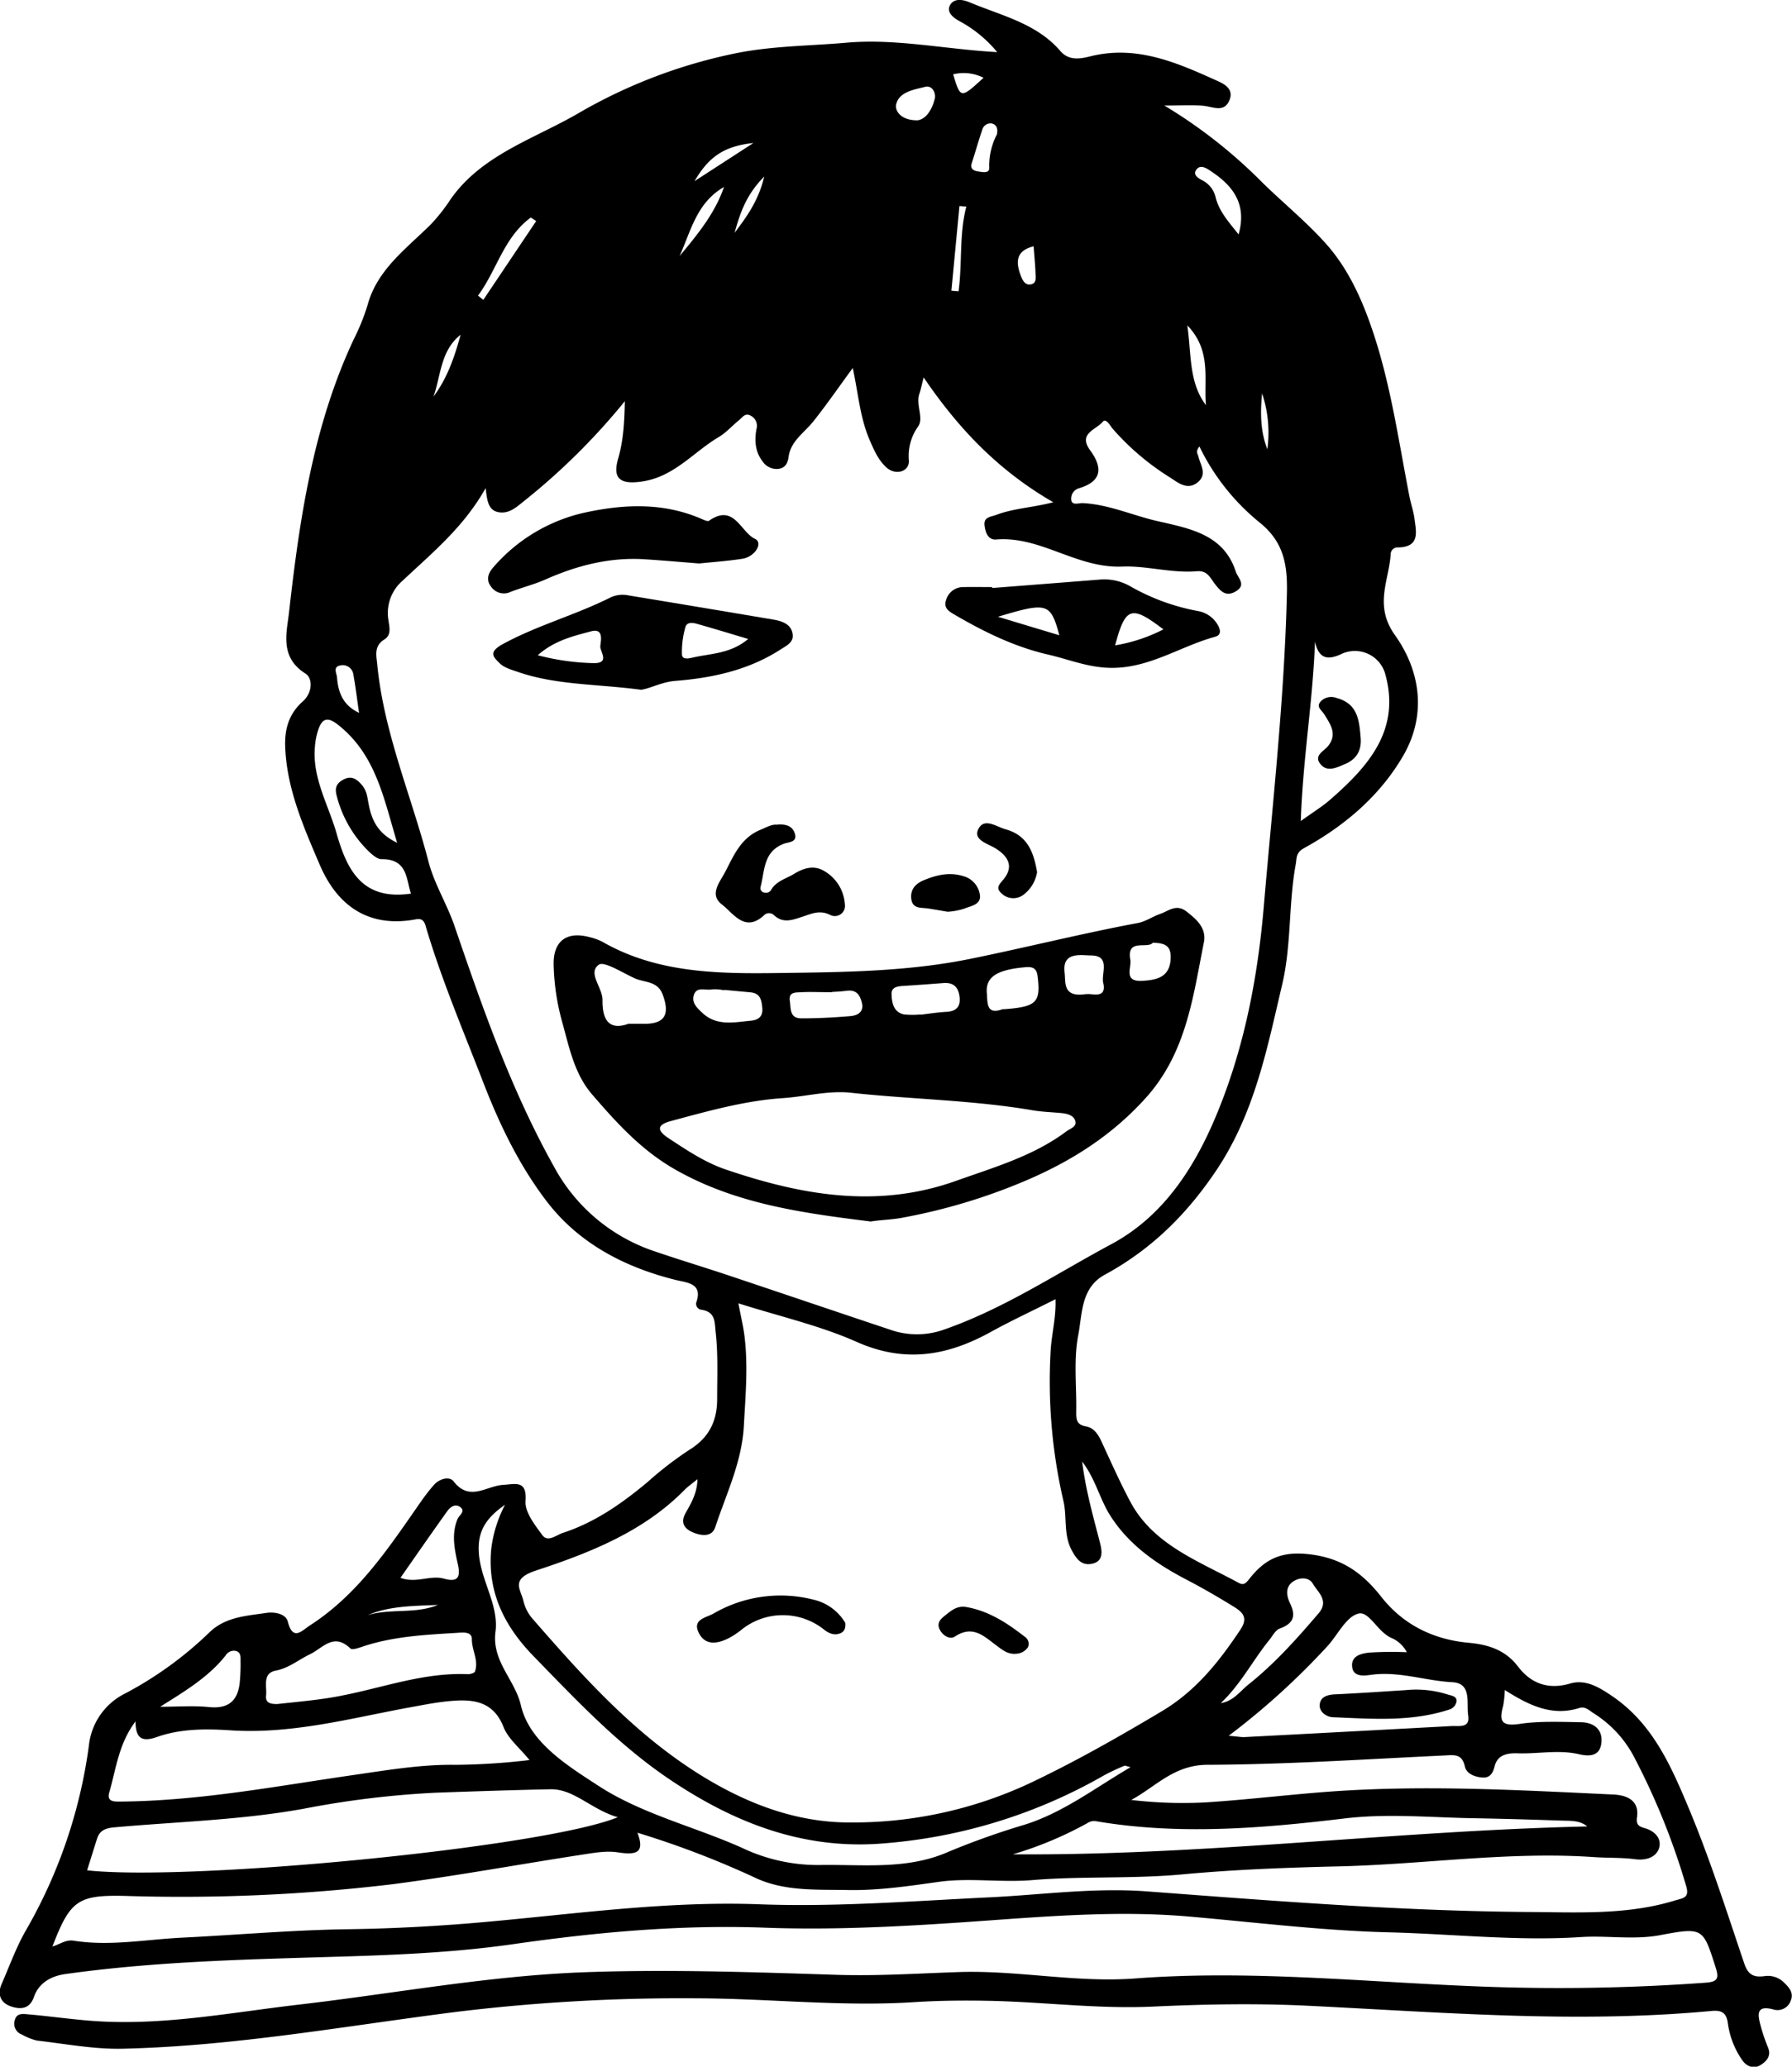 <svg xmlns="http://www.w3.org/2000/svg" viewBox="0 0 423.22 487.99"><title>Asset 47</title><g id="Layer_2" data-name="Layer 2"><g id="Layer_3" data-name="Layer 3"><path d="M235.51,12.31A29.84,29.84,0,0,0,226.62,5c-1.35-.73-3.08-2-2.32-3.64.87-1.83,3-1.53,4.7-.81C236.51,3.7,244.79,5.51,250.38,12c2,2.36,4.62,1.93,7.14,1.3,10.71-2.67,20.09,1.34,29.34,5.51,1.61.73,4.67,1.84,3.54,4.74-1.23,3.18-3.87,1.65-6.21,1.43-2.68-.25-5.4-.06-9.2-.06a118.23,118.23,0,0,1,23.16,18.2c5,4.89,10.5,9.36,15.06,14.49,5.3,5.95,8.61,13.38,11.13,21,4.18,12.58,6,25.64,8.52,38.56.35,1.82,1,3.61,1.22,5.44.38,3,1.3,6.54-3.88,6.65a1.62,1.62,0,0,0-1.74,1.35c-.35,6.43-4.07,12.28,1,19.37,6,8.43,7.57,18.85,1.86,28.6-5.49,9.37-13.7,16.37-23.34,21.68-2,1.1-1.71,2.42-1.95,3.74-1.75,9.45-1,19.18-3.24,28.57-3.55,15.09-6.49,30.28-15.52,43.76-6.91,10.3-15.27,18.64-26.34,24.65-5.71,3.1-5.31,9.32-6.28,14.29-1.14,5.9-.35,12.14-.48,18.24,0,1.72.11,2.89,2.31,3.29s3.16,2.42,4,4.31c2.1,4.53,4.13,9.1,6.49,13.51,5.41,10.1,16,13.93,25.49,19.08,1.2.66,1.69.26,2.58-.88,3.28-4.13,6.81-6.47,13.29-5.92,8.24.71,13.32,4.32,17.9,10.15,5.11,6.5,12.18,10.07,20.63,10.84,4.72.43,8.69,1.73,11.66,5.62s7,5.56,12.31,4c3.61-1.05,6.74.82,9.8,2.89,9.52,6.41,13.85,16.22,17.92,25.86,5.14,12.19,9.16,24.82,13.39,37.34.91,2.69,2.22,3.35,4.8,3a5.42,5.42,0,0,1,4.78,1.7c1.26,1.21,2.1,2.45,1.4,4.1a3.3,3.3,0,0,1-3.89,2.13c-4.33-1.24-3.92,1.11-3.25,3.67a41.2,41.2,0,0,0,1.78,5.26c.86,2.09-.47,3.36-1.91,4.22s-3.15.28-4.17-1.22a19.92,19.92,0,0,1-3.4-8.65c-.31-2.51-1.41-3.18-3.71-3-31.83,3-63.6.35-95.37-1.21-12.31-.61-24.55-.37-36.82.2-12.49.57-24.89-1-37.34-1.34-6.28-.15-12.59-.12-18.86.28-17.17,1.12-34.27-.85-51.41-.9a440.66,440.66,0,0,0-56.6,3.18c-26.28,3.32-52.41,8.11-79,8.72-6.73.16-13.5-1.15-20.23-1.92a13.73,13.73,0,0,1-3.55-1.42,2.7,2.7,0,0,1-1.67-3.46c.43-1.7,2-1.41,3.2-1.31,4.82.42,9.62,1.1,14.44,1.49,16.74,1.36,33.1-1.9,49.58-3.81,22.53-2.62,44.87-6.84,67.63-7.64,19.84-.7,39.65,0,59.48.63,9.52.29,19.07-.34,28.6-.66,13.93-.46,27.71,2.57,41.66,1.51,28.16-2.13,56.19,1.07,84.28,2a476.72,476.72,0,0,0,50.43-1c2.74-.2,3.21-.94,2.41-3.46-3-9.42-2.93-9.7-13.06-7.78-6.29,1.19-12.51.07-18.68.46-15.23,1-30.34-.73-45.5-1.11-15.76-.4-31.48-2.36-47.21-3.73s-31.61-.2-47.42.94c-17.56,1.26-35.16,2.34-52.81,1.69-19.91-.73-39.66,1.07-59.33,3.89-13.25,1.9-26.58,2.51-40,2.92-22,.67-44,1.08-65.78,4.14-3.67.52-6.36,2.29-7.44,5.45-1,2.85-3.18,2.94-5.4,2.19-2.5-.85-3.26-2.86-2.23-5.25C2.24,464.24,3.76,459.94,6,456a118.81,118.81,0,0,0,15-43.89,15.53,15.53,0,0,1,8.56-12.25,86.86,86.86,0,0,0,20-14.52c3.79-3.6,8.71-3.8,13.41-4.51,1.79-.27,4.55.18,5,2.07,1.22,4.72,3.33,2.11,5.24.88,11.58-7.47,18.77-18.59,26.33-29.4a44.77,44.77,0,0,1,2.9-3.72c1.31-1.5,3.69-2.18,4.7-.87,3.74,4.85,7.78,1.05,11.65.82,3-.18,5.69-1.18,5.33,3.84-.18,2.62,2.22,5.65,4,8.07,1.29,1.7,3.29-.08,4.82-.58,7.64-2.49,14-7,20-12a83.23,83.23,0,0,1,9.81-7.57c4.75-2.89,6.62-6.91,6.62-12,0-5.28.24-10.55-.35-15.83-.27-2.41,0-4.73-3.32-5.28a1.4,1.4,0,0,1-1.26-1.72c1.6-4.57-2.17-4.65-4.9-5.33-12.26-3.05-23-8.79-30.47-18.61-6.48-8.49-11.1-18.11-14.93-28-4.65-12.05-9.73-23.95-13.43-36.32-.32-1.08-.54-2.58-2.44-2.22-11.55,2.18-18.76-3.53-22.76-12.88-3.82-8.94-7.83-18-8.16-28-.13-4.14.94-7.7,4.11-10.51,2.41-2.13,2.44-5.52.65-6.65-6.11-3.84-4.39-9.68-3.86-14.34,2.48-22,5.66-43.9,15.21-64.39A51.62,51.62,0,0,0,86.82,72c2.26-8.34,9.15-13.29,14.91-19a41.86,41.86,0,0,0,4.66-5.91c7.32-10.5,19.61-14.22,30.09-20.28A122.66,122.66,0,0,1,174,12.53c8.56-1.7,17.29-1.69,25.94-2.45C211.67,9.06,223.09,11.62,235.51,12.31Zm-17.37,76.8c-.54,2.13-.7,3-1,3.85-.91,2.61,1.08,5.73-.28,7.7a12,12,0,0,0-2.21,8.1c.13,2.64-3.16,3.58-5.32,1.6-2-1.83-3-4.29-4.07-6.76-2.15-5.13-2.56-10.64-3.86-16.71-3.43,4.67-6.24,8.76-9.34,12.64-2.13,2.65-5.3,4.64-5.8,8.26-.22,1.62-.81,2.73-2.48,2.93a4,4,0,0,1-3.71-1.82c-1.76-2.3-1.89-4.94-1.42-7.58a2.68,2.68,0,0,0-1.34-3.16c-1.36-.78-2,.45-2.83,1.1-1.6,1.3-3,2.91-4.75,3.95-6,3.55-10.5,9.38-18.13,10.49-5.21.76-7-.74-5.58-5.52,1.14-4,1.45-8,1.55-13.45A155.48,155.48,0,0,1,124,118.12c-1.88,1.47-3.67,3.31-6.3,2.81-2.4-.45-2.68-2.79-3-5.68-5.23,9.29-12.67,15.32-19.56,21.81a10.09,10.09,0,0,0-3.43,9.2c.21,1.69.85,3.63-.95,4.74-2.5,1.55-1.86,3.83-1.67,5.83,1.53,16.14,8.08,31.1,12.12,46.66,1.38,5.28,4.37,10,6.12,15.12,6.64,19.39,13.37,38.73,23.47,56.79a42.11,42.11,0,0,0,23.77,20.05c5.63,1.92,11.33,3.65,17,5.53,12.91,4.32,25.79,8.69,38.7,13a19,19,0,0,0,12.77-.07c14.13-4.94,26.45-13.18,39.43-20.14s20.41-19.35,25.58-32.38c6-15.1,9-30.93,10.4-47.09,2.1-24.74,4.9-49.41,5.48-74.25.15-6.73-.74-12.14-6.52-16.74a52.51,52.51,0,0,1-14.14-17.89c-1,1.26-.38,1.76-.25,2.33.45,2,2.1,4.11,0,6-2.42,2.13-4.62.36-6.54-.91a60.4,60.4,0,0,1-13.73-11.64c-.61-.75-1.55-2.54-2.31-1.61-1.53,1.87-5.89,2.75-3,6.7s3.05,7.3-2.62,9a2.54,2.54,0,0,0-1.84,2.5c0,1.67,1.69,1,2.64,1,6.22.29,11.8,2.9,17.73,4.25,7.73,1.77,15.63,3.15,18.49,11.88.53,1.62,2.65,3.2-.06,4.76-2.32,1.32-3.57-.16-4.78-1.7s-1.81-3.31-4.33-3.1c-5.95.51-12-1.34-17.55-1.1-10.87.47-19.27-7.25-29.85-6.39-1.92.15-2.55-1.68-2.75-3.3-.24-2,1.32-2,2.72-2.5,4.17-1.59,8.69-1.73,13.51-3C236,111.22,226.55,101.5,218.14,89.11ZM174.39,307.74c.58,3.08,1.13,5.32,1.42,7.59.9,7.11.26,14.18-.13,21.31-.46,8.6-4.16,16.07-6.75,23.94-.8,2.45-3.4,2.07-5.4,1.19s-2.84-2.32-1.62-4.5,2.74-4.61,2.81-8c-1.4,1.15-2.32,1.77-3.07,2.54-9.62,9.81-22.34,14.84-35,19-6.27,2.06-3.63,4.44-3,7.33a9.75,9.75,0,0,0,2.16,4.12c11.71,13.43,23.54,26.68,39,36.46,11.1,7,23.09,11.69,36.22,11.6a98.68,98.68,0,0,0,41.73-9.06c10.91-5.13,21.29-11.05,31.59-17.18,8.13-4.85,13.59-11.77,18.58-19.27,1.53-2.31,1.19-3.73-1.28-5.27-3.8-2.36-7.65-4.59-11.63-6.66-7.17-3.75-13.63-8.32-17.93-15.21-2.41-3.87-3.37-8.45-6.52-12.57.87,6.91,2.64,13.05,4.23,19.24.48,1.89.89,4.38-2,4.91-2.36.44-3.54-1.09-4.66-3.15-2.05-3.79-1.08-7.87-2-11.75a125.11,125.11,0,0,1-3-35.53c.24-3.89,1.3-7.74,1.14-12.05-5.44,2.74-10.51,5.09-15.38,7.78-10.19,5.61-20.24,7.34-31.59,2.29C193.68,313,184.16,310.84,174.39,307.74Zm181,91.32a25.2,25.2,0,0,1-.38,3.69c-.9,3.31-.73,5,3.87,4.3s9.66-.48,14.49-.4c2.84.05,5,1.49,4.86,4.48-.16,3.2-2.24,3.79-5.29,3.08-4.78-1.12-9.67-.06-14.52-.22-2-.06-4.68.12-5.41,3-.35,1.39-.93,2.81-2.79,2.72s-3.88-.88-4.26-2.6c-.68-3.13-2.61-2.71-5-2.6-18.56.87-37.13,2.12-55.7,2.19-8,0-12.21,5.12-18.09,8.3a103.34,103.34,0,0,0,17.52.58c9-.57,18-1.64,27.05-2.37,23.09-1.89,46.17-.57,69.25.51,3.36.15,6.2,1.46,5.62,5.39-.25,1.76.46,2.16,1.85,2.56,2.52.71,4.1,2.63,3.31,4.86-.72,2-3,2.81-5.59,2.47-3.19-.42-6.45-.28-9.68-.5-20.07-1.39-40,1.69-60,2.18-12.35.29-24.8.74-37.07,1.88-11.92,1.12-23.81.39-35.68,1.37-7.28.61-14.86-.59-21.95.4s-14.32,2.08-21.54,1.94-14.68.34-21.48-2.7a214.81,214.81,0,0,0-28.24-10.83c1.92,5-.52,5.25-4.69,4.63-2.78-.42-5.78.16-8.63.59-14.84,2.29-29.61,5-44.5,6.94a419,419,0,0,1-63.17,2.76c-11.23-.27-13,1.11-17.17,11.95,1.79-.54,3.17-1.67,5-1.38,8.56,1.36,17.06-.29,25.58-.71,13.19-.65,26.36-1.83,39.55-2,11.1-.16,22.14-.79,33.16-1.8,21.19-1.94,42.32-4.87,63.69-4.08,18.14.67,36.2-.77,54.28-1.64,12.4-.6,24.71-2.35,37.22-1.41,30.14,2.26,60.27,4.67,90.53,4.87,11.46.08,23,.71,34.15-2.71,2-.6,3.55-.59,2.66-3.5a165.12,165.12,0,0,0-12-29.86,27,27,0,0,0-9.71-10.78c-1.08-.66-2.07-1.78-3.47-1.33C366.56,405.33,361.16,402.7,355.41,399.06ZM20.57,441.62c24.58,2.68,108.07-5.44,125.33-12.54-6.25-1.8-10.34-6.73-15.93-6.6-9,.19-18,.49-27,.81a219.83,219.83,0,0,0-31.2,3.78c-14.8,2.69-29.83,3.06-44.76,4.4-2,.17-3.45.69-4.07,2.62C22.14,436.59,21.37,439.09,20.57,441.62ZM32,406.47c-4,5.29-4.58,11.22-6.2,16.78-.68,2.36,1.44,2.15,3.11,2.13,18.47-.2,36.52-3.66,54.68-6.28,7.93-1.15,16-2.51,23.92-2.39a158,158,0,0,0,17.54-1.13c-2.36-2.9-5-5-6.11-7.75-2.53-6.48-7.68-6.7-13.35-6.11-3.21.33-6.38,1-9.55,1.56-13.78,2.58-27.38,6.22-41.66,5.28-5.81-.38-11.73-.39-17.29,1.57C33.29,411.47,32.05,410.26,32,406.47ZM267,417.27c-.88-.21-1.25-.43-1.46-.33a49.45,49.45,0,0,0-4.77,2.24,124,124,0,0,1-52.1,16.08c-18.8,1.57-35.06-4.78-50.18-14.88-12.33-8.24-22.27-18.84-32.42-29.26C119.14,384,115.1,376,116,365.89a30.17,30.17,0,0,1,3.27-10.58c-5,3.45-6.51,6.77-6.18,11.46.46,6.42,4.75,12.26,3.93,18.51-.91,7,4.59,11.3,6,17.38,2,8.69,10.92,14.2,18.31,19,10.22,6.66,22.61,9.61,33.85,14.62a41.76,41.76,0,0,0,18.14,4.09c10.3-.2,20.76,1.22,30.59-3.09a183,183,0,0,1,18.16-6.46C251.17,427.94,258.58,422.19,267,417.27Zm23.23-7.42c2.18.19,2.95.35,3.71.31q24.41-1.28,48.81-2.6c1.8-.1,4.46.56,4-2.46s.91-7.65-3.75-7.9c-6.44-.34-12.64-2.65-19.2-1.74-1.7.23-4.37.59-4.48-2.17-.1-2.41,2.35-2.9,4.15-3.09a85.64,85.64,0,0,1,8.78-.08,7.38,7.38,0,0,0-3.42-3.28c-3.42-1.31-5.42-6.48-8-5.84-2.92.72-4.87,5-7.29,7.65A173.83,173.83,0,0,1,290.18,409.85Zm84.63,21.41c-1.75-1.46-3.89-1.31-5.92-1.38-6.95-.23-13.9-.44-20.86-.56-10.18-.17-20.38-1.17-30.53.05-19.64,2.35-39.26,4-58.95.61a3,3,0,0,0-1.8.5,87.78,87.78,0,0,1-17.59,7.36C284.51,438.17,329.46,432.29,374.81,431.26ZM65.43,402.36c5.44-.6,10.4-1,15.31-2,9.88-1.92,19.46-5.51,29.78-5.05.56,0,1.53-.27,1.65-.63.93-2.61-.75-5-.73-7.67,0-1.85-2.22-1.54-3.54-1.46-7.25.44-14.53.8-21.52,3-1.2.38-3.13,1.16-3.62.69-4-3.84-6.51-.08-9.59,1.38-2.68,1.28-4.91,3.24-8.09,3.86s-2,3.79-2.24,5.87S64.46,402.31,65.43,402.36Zm241.78-208.5c3.1-2.22,5-3.38,6.68-4.82,9.3-8.06,17.08-16.75,13.18-30.19A7.45,7.45,0,0,0,317,154.33c-3.19,1.53-5.5,1.49-6.44-2.83C310.08,165.51,307.71,179,307.21,193.86ZM93.79,199c-3.19-10.61-5-20.62-13.72-27.68-2.45-2-3.9-2-4.91,1a16.56,16.56,0,0,0-.79,4.08c-.64,7.39,3.26,13.75,5.17,20.56C82,205.5,85.6,212.67,97.06,211c-1.17-3.44-.77-8.21-7-8.14-.94,0-2-.94-2.83-1.69a27.93,27.93,0,0,1-7.67-13.11c-.5-1.76-.31-2.93,1.4-3.91,2.08-1.2,3.41-.1,4.55,1.26s1.22,2.77,1.53,4.32C87.71,193.33,89,196.71,93.79,199ZM288.31,402.14c3-.47,4.51-2.77,6.53-4.39,6.22-4.95,11.46-10.83,16.58-16.82,2.54-3-.16-4.92-1.37-7-.85-1.45-2.81-1.55-4.34-.69-2.37,1.34-1.86,3.66-1,5.41,1.4,3,.75,4.71-2.49,5.89-1,.37-1.7,1.76-2.47,2.72C295.82,392.12,293,397.73,288.31,402.14ZM94.58,372.55c3.72,1.39,7-.71,10.27.2s3.93-.34,3.32-3.21c-.78-3.59-1.63-7.23-.11-10.87.37-.9,1.94-1.78.69-2.78s-2.49,0-3.21,1.05C101.86,362.08,98.26,367.28,94.58,372.55ZM37.82,403c4.14,0,7.86-.3,11.51.07,5.08.52,7-1.93,7.33-6.25a45.15,45.15,0,0,0,.15-4.65c0-.88.12-2-1.07-2.34a2.27,2.27,0,0,0-2.47,1.08C49.24,396,43.62,399.36,37.82,403ZM292.52,55.35c2-7.07-1.24-11.42-6.45-14.87-1-.69-2.46-1.69-3.43-.54-1.11,1.32.33,2.13,1.49,2.73a6.05,6.05,0,0,1,3,4.06C288,50,290.17,52.39,292.52,55.35ZM216.77,28.4c1.95-.31,3.38-2.53,4-5.1.32-1.27-.58-3.24-2.27-2.8-2.66.69-6.17,1.16-6.86,4.18C211.32,26.21,212.83,28.49,216.77,28.4ZM112.89,69.8l1.26,1L126.63,52.2l-1.26-.84C119,56,117.32,63.83,112.89,69.8Zm167.52,7c1,7.06.34,13.46,4.4,18.87C284.25,89.55,286.23,82.87,280.41,76.82ZM160.51,60.45c4.16-5,8.35-10.05,10.47-16.29C164.54,47.85,163.17,54.53,160.51,60.45Zm74.93-28.71c.34-1.58-.27-2.4-1.25-2.59A2,2,0,0,0,232,30.59c-.9,2.62-1.64,5.3-2.5,7.94-.4,1.24.33,1.75,1.34,1.92s2.81.6,2.8-.75A15.88,15.88,0,0,1,235.44,31.74ZM84.8,168.31c-.46-3.13-.82-6.12-1.35-9.07a2.53,2.53,0,0,0-3.22-2.08c-1.63.35-.7,1.93-.64,2.74C79.84,163.36,80.93,166.52,84.8,168.31ZM244.11,58.16c-4.27,1.06-4.25,3.79-3,7,.39,1,.95,2.19,2.25,2,1.51-.19,1.23-1.62,1.2-2.6C244.49,62.42,244.26,60.31,244.11,58.16Zm-15.89-9.39-1.63-.12q-.94,10-1.9,20l1.69.14C227.29,62.17,226.5,55.35,228.22,48.77Zm-50.29-15c-6.75.71-10.48,3.12-13.9,9ZM102.37,93.66c3.3-4.41,5-9.45,6.41-14.62C104,82.84,104.16,88.64,102.37,93.66ZM86.83,381.37c5.4-1.65,11.29-.21,16.59-2.42C97.81,379.21,92.14,379.13,86.83,381.37Zm145.47-363a10.47,10.47,0,0,0-7.2-.82C226.87,23.33,226.87,23.33,232.3,18.35ZM180.49,41.69c-4.37,4.39-5.75,8.82-7,13.29C176.29,51.24,179.11,47.49,180.49,41.69Zm118.82,64.39a29.19,29.19,0,0,0-1.24-13.19C297.64,97.32,297.63,101.72,299.31,106.08Z"/><path d="M205.64,288.42c-16-2-31.81-4.1-46.17-12.27-8.06-4.59-13.87-11.06-19.63-17.73-4.23-4.9-5.41-11.18-7.08-17.14a54.91,54.91,0,0,1-2-13.46c-.14-5.45,2.9-8,8.37-6.57a13.31,13.31,0,0,1,3.17,1.14c14.08,8.07,29.95,7.51,45.25,7.31,13.8-.18,27.84-.51,41.47-3.27,13.26-2.69,26.38-6,39.7-8.49,1.84-.34,3.49-1.53,5.29-2.15,2-.69,3.78-2.45,6.2-.57s4.78,3.95,4.11,7.31c-2.58,12.9-4.12,26.05-13.72,36.71-7.88,8.74-17.31,14.81-28.26,19.49a138.25,138.25,0,0,1-28.93,8.74C210.81,288,208.27,288,205.64,288.42ZM200.77,258c-5.38-.52-10.6.94-15.9,1.29-9,.6-17.7,3.07-26.39,5.4-4,1.06-2.77,2.63-.54,4.09,4.25,2.8,8.54,5.68,13.41,7.34,17.81,6.06,35.79,9.33,54.36,2.73,9.06-3.23,18.37-5.89,26.15-11.72.95-.7,2.7-1.15,2-2.71-.5-1.16-1.95-1.48-3.27-1.61-2.24-.21-4.51-.28-6.72-.65C229.62,259.72,215.12,259.58,200.77,258Zm-52.19-16.27c1.42,0,2.23,0,3,0,5.34.19,6.75-2,4.92-6.92-1.22-3.25-4.31-2.76-6.61-3.82-2.87-1.3-7.25-4.12-8.48-3.2-2.7,2,.93,5.37.88,8.35C142.24,240.56,143.65,243.52,148.58,241.68Zm22.44-8v.1a10.06,10.06,0,0,0-2.86-.22c-1.45.32-3.53-.72-4.24,1.19s.7,3.19,2,4.4c3.36,3.13,7.45,2.18,11.4,1.81,1.8-.17,2.92-1,2.71-3.06-.18-1.81-.45-3.42-2.78-3.64Zm65.86,4.58c7.71-.53,8.84-1.53,8.25-7.14-.17-1.59-.31-3-2.76-2.81-6.86.57-9.63,2.26-9.31,6.11C233.26,236.75,232.86,239.79,236.88,238.25Zm-19.46,1.28c1.64-.19,3.85-.55,6.08-.67,2.52-.14,3.4-1.37,3.11-3.62s-1.42-3.36-3.83-3.18c-3,.23-6.06.46-9.1.65-1.49.1-3.2.16-3.12,2s.35,4.16,2.9,4.75A20.09,20.09,0,0,0,217.42,239.53Zm-20.92-5.31c-3.27,0-5.2-.11-7.11,0-1.28.11-3.2-.24-2.85,2.08.27,1.77-.13,4.1,2.75,4.09,3.86,0,7.74-.2,11.59-.53,1.7-.15,3.18-1,2.68-3.09-.42-1.76-1.21-3.21-3.58-2.89C198.39,234.14,196.77,234.2,196.5,234.22Zm60.12.48c1.05-.33,4.86,1.31,3.93-2.7-.51-2.21,1.8-6.39-2.82-6.46-2.39,0-6.9-1-6.3,4C251.73,232,250.87,235.64,256.62,234.7Zm15.59-12.1c-1.32,1.42-6.17-1.14-5.26,3.94.34,1.85-1.69,5.2,2.71,5,3.51-.19,6.67-.82,6.82-5.35C276.58,223.36,275.23,222.65,272.21,222.6Z"/><path d="M151.41,162.87c-10.28-1.38-19.93-1.07-29-4.18-1.51-.52-3.26-1-4.31-2-1.51-1.48-2.94-2.66.69-4.63,8.16-4.44,17.17-6.85,25.41-11a6.77,6.77,0,0,1,4.25-.47q17.12,2.82,34.21,5.71c1.93.33,4,1,4.47,3.08.55,2.25-1.29,3-3,4.11-7.53,4.8-16,6.6-24.72,7.29C156.22,161.05,153.54,162.58,151.41,162.87Zm25.28-12c-4.44-1.32-8.24-2.49-12.06-3.56-1.08-.31-2.48-.51-2.8.92a21.26,21.26,0,0,0-.77,6.35c.11,1.37,1.94.82,2.88.61C168.11,154.28,172.63,154.3,176.69,150.88ZM127,154.71a56.28,56.28,0,0,0,13.29,1.87c3.86,0,1.33-2.76,1.49-4.09s.79-4.21-2.17-3.42C135.39,150.19,131,151.2,127,154.71Z"/><path d="M234.35,138.84c8.51-.66,17-1.33,25.52-2a12.42,12.42,0,0,1,7.36,1.76,50.56,50.56,0,0,0,15.65,5.67,6.73,6.73,0,0,1,4.61,3.1c.78,1.25,1.06,2.59-.58,3-8.42,2.32-15.82,7.68-25.19,7.31-5-.19-9.39-2-14.06-3.09-8-1.82-15.3-5.41-22.31-9.51-1.18-.69-2.53-1.49-1.94-3.3a4.19,4.19,0,0,1,4.19-3.16c2.25-.05,4.5,0,6.74,0Zm1.34,6.79,14.5,4.37C248.1,142.34,247.38,142.11,235.69,145.63Zm39.1,3c-7.62-5.82-9-5.36-11.43,3.75A38.51,38.51,0,0,0,274.79,148.59Z"/><path d="M165.14,133.05c-4.61-.36-8.79-.74-13-1-8.27-.51-16,1.52-23.42,4.82-2.61,1.15-5.44,1.84-8.12,2.88a3.68,3.68,0,0,1-4.67-1.29c-1.23-1.65-.59-3.23.7-4.65a39.93,39.93,0,0,1,21-12.67c9.38-2.1,18.84-2.6,28,1.36.58.25,1.5.69,1.82.46,5.92-4.16,7.41,2.63,10.85,4.27,2,.92.05,4.24-3,4.71C171.79,132.48,168.24,132.72,165.14,133.05Z"/><path d="M183.38,194.73c2.2-.22,3.72.28,4.31,2,.75,2.19-1.45,2.07-2.58,2.5-4.91,1.9-4.46,6.37-5.48,10.15a1.06,1.06,0,0,0,.9,1.37,1.39,1.39,0,0,0,1.62-.69c1.22-2.05,3.54-2.59,5.42-3.74,2.35-1.43,4.78-2.12,7.25-.56a9.76,9.76,0,0,1,4.71,7.74A2.4,2.4,0,0,1,196,216c-2.46-1.2-4.39-.23-6.47.45-2.29.74-4.5,1.67-6.69-.31a1.68,1.68,0,0,0-2.23-.18c-4.64,4.45-7.38-.3-10.06-2.35-3.18-2.41-.54-5.29.8-7.88,2-3.87,3.68-7.94,8.3-9.82C181,195.34,182.27,194.62,183.38,194.73Z"/><path d="M244.93,205.93a8.42,8.42,0,0,1-3.17,5.31,4,4,0,0,1-5.3-.36c-1.47-1.35-.25-2.22.69-3.44,2.33-3,.82-5.33-2-7.1-1.92-1.2-5.45-2-4.05-4.66s4.22-.47,6.44.15C242.71,197.28,244.13,201.26,244.93,205.93Z"/><path d="M223.79,215.28c-1.74-.29-3.15-.55-4.58-.77-1.66-.26-3.73.17-4-2.34-.23-2.2,1.06-3.53,2.91-4.31,3-1.26,6.1-2,9.33-1a5.34,5.34,0,0,1,4,4.69c.13,2.11-2.25,2.38-3.73,3A15.53,15.53,0,0,1,223.79,215.28Z"/><path d="M199.63,383.19c.12,1.29-.25,2-1,2.38-1.5.73-2.87.11-4-.78a15.59,15.59,0,0,0-19.49,0,18.21,18.21,0,0,1-3.15,2.07c-2.7,1.34-5.5,1.7-7-1.4s1.78-3.49,3.5-4.46a31.56,31.56,0,0,1,23.71-3.27A11.78,11.78,0,0,1,199.63,383.19Z"/><path d="M228.21,379.45c5.33.93,9.67,3.79,13.79,7a2,2,0,0,1,.79,2.46,3.49,3.49,0,0,1-2.8,1.57c-2,.21-3.37-1-4.73-2-2.93-2.19-5.53-4.84-9.74-2.06-1.14.76-2.78-.14-3.55-1.59s0-2.39,1-3.2C224.49,380.44,225.91,379.05,228.21,379.45Z"/><path d="M332,399.07a24.68,24.68,0,0,1,10,1.06c.92.27,2.05.4,2,1.55a2.44,2.44,0,0,1-1.79,2c-9,2.93-18.25,2.16-27.45,1.79-1.37-.05-3.26-1.2-3.08-3s1.76-2.31,3.57-2.4C320.67,399.82,326.13,399.44,332,399.07Z"/><path d="M321.33,174c.32,3-.82,5.23-3.72,6.43-1.89.78-4.11,2-5.75,0s.69-3,1.72-4.19c2.36-2.84.65-5.2-.86-7.62-.6-1-2.09-1.75-.66-3.15a3.47,3.47,0,0,1,3.61-.66C320.61,166.13,321,170,321.33,174Z"/></g></g></svg>